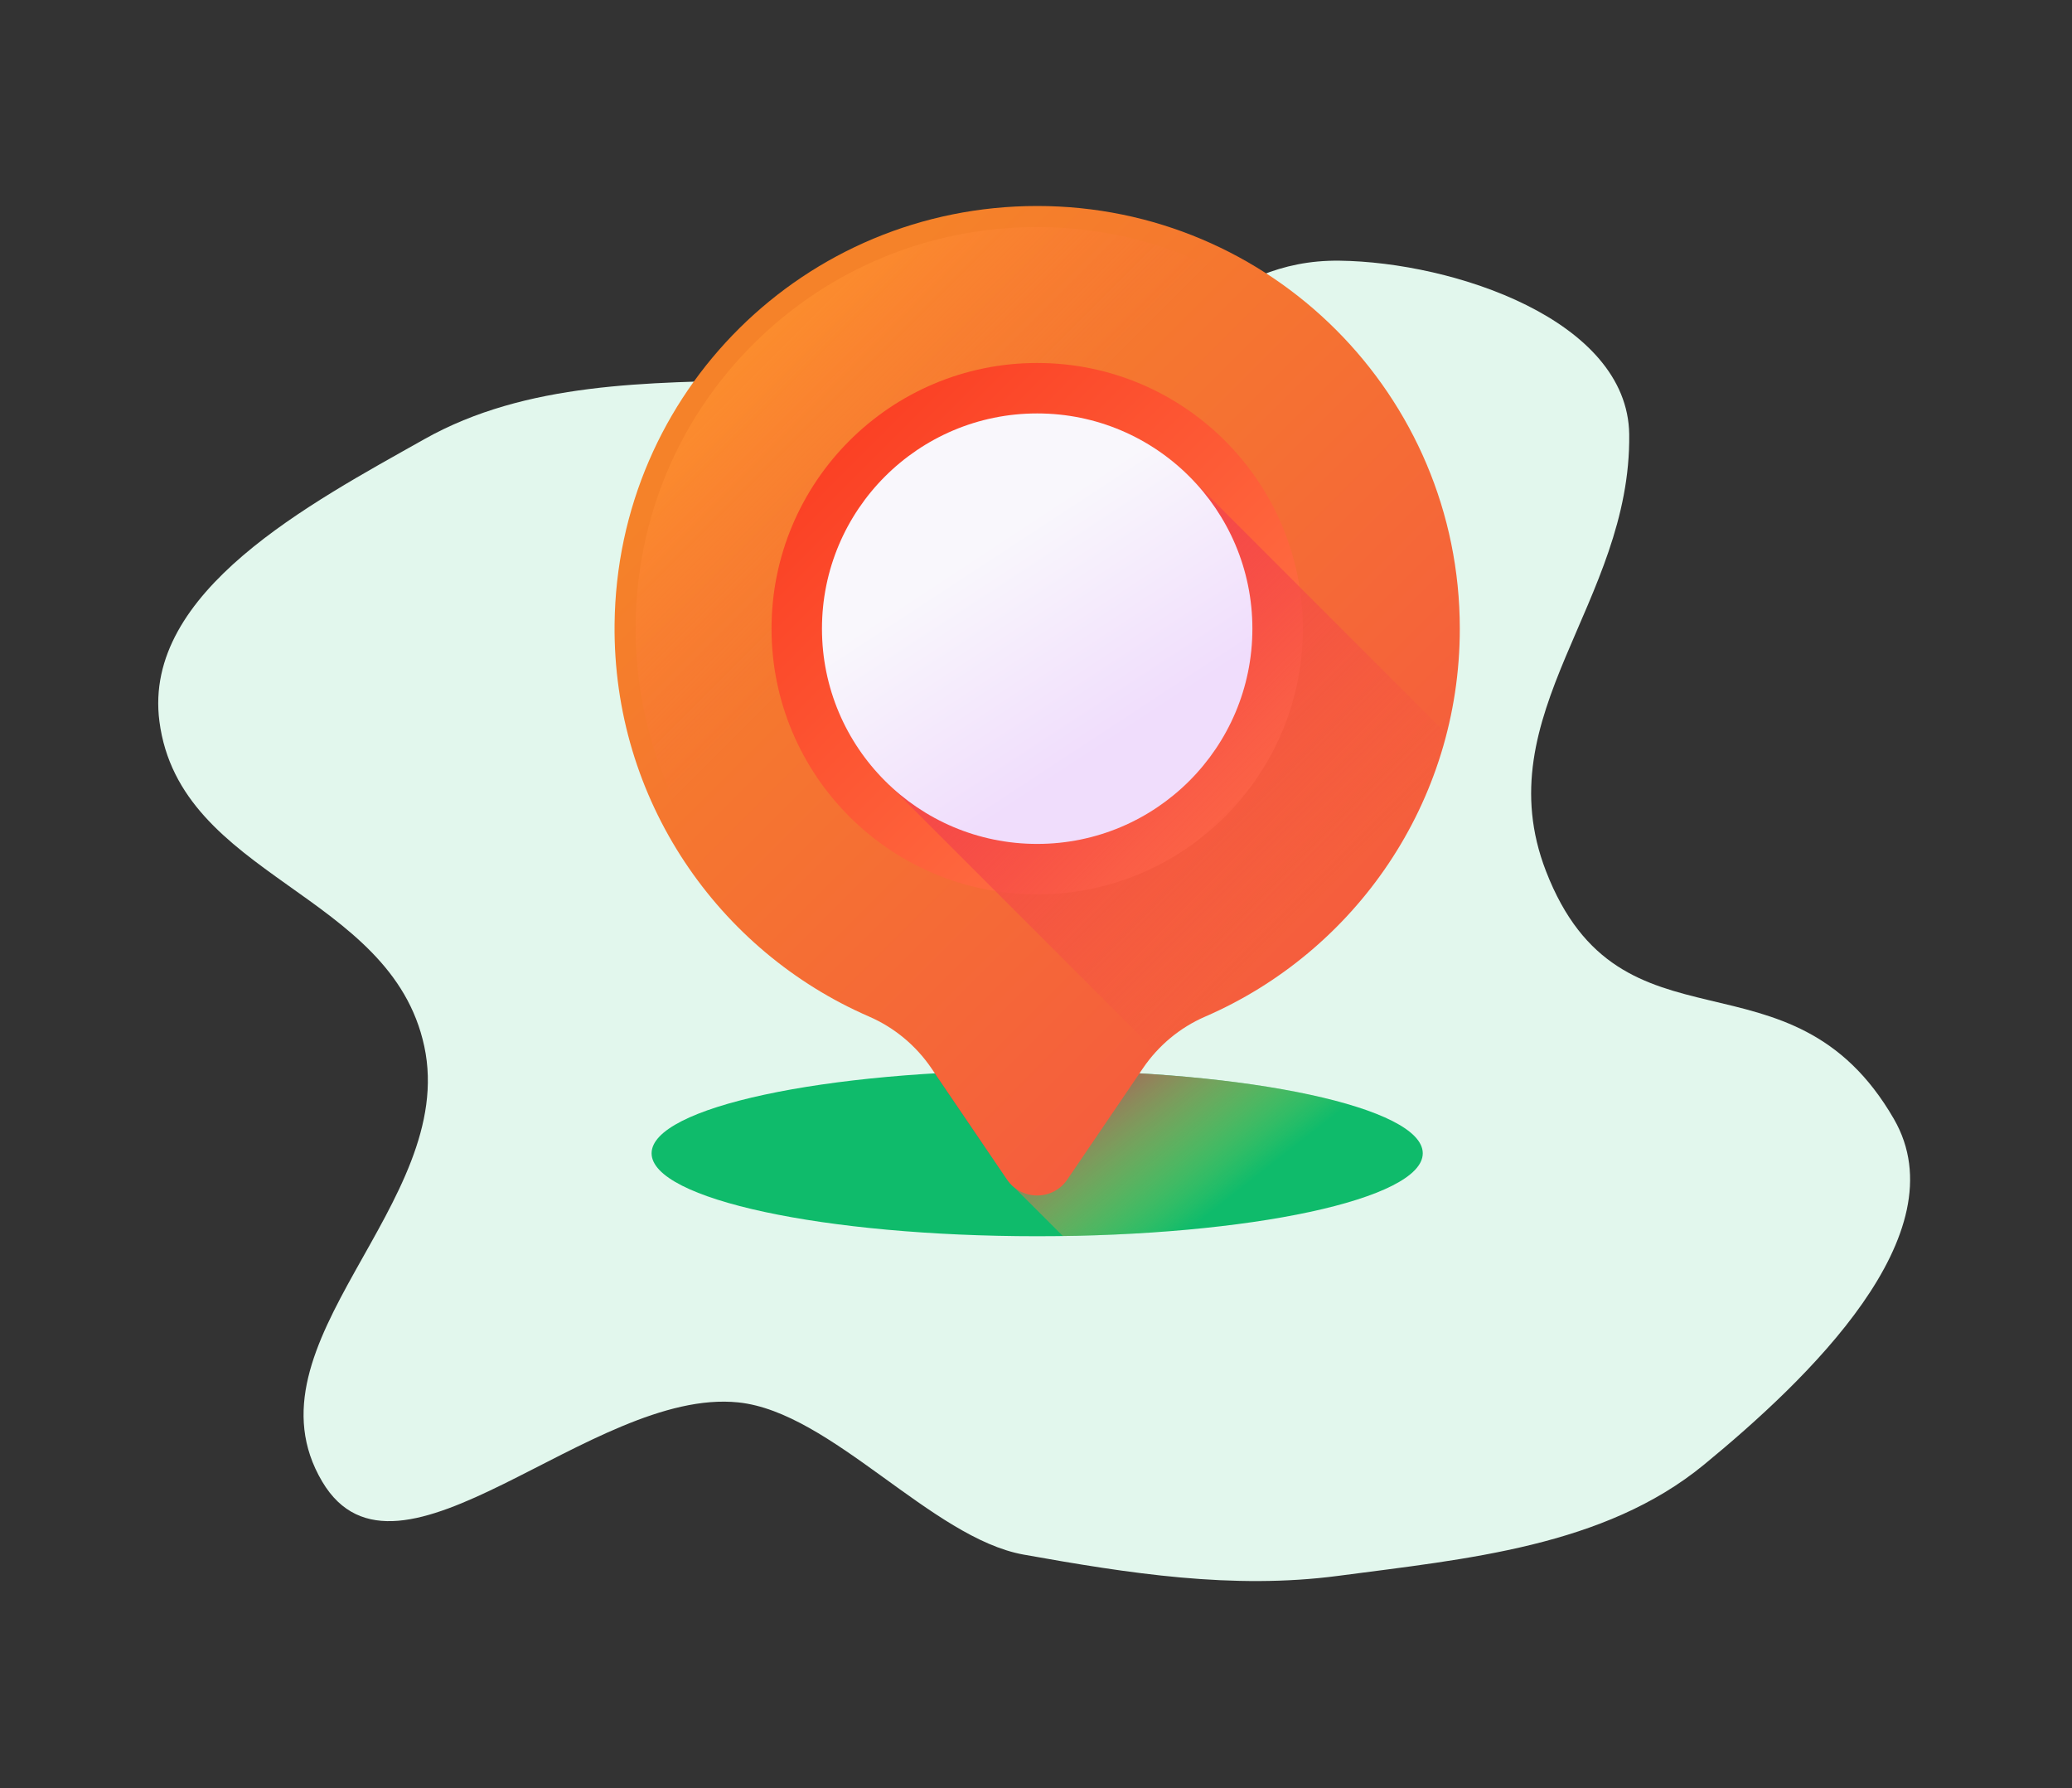 <svg width="175" height="151" viewBox="0 0 175 151" fill="none" xmlns="http://www.w3.org/2000/svg">
<rect x="0" y="0" width="175" height="151" fill="#333333" stroke="none"/>
<path fill-rule="evenodd" clip-rule="evenodd" d="M86.462 131.282C78.678 129.89 70.225 119.247 62.36 118.428C49.976 117.139 33.584 135.86 27.213 125.114C20.274 113.408 38.688 101.682 35.835 88.362C33.039 75.304 15.18 74.155 13.463 60.91C12.041 49.947 26.236 42.495 35.835 37.089C44.438 32.244 54.765 32.298 64.625 32.095C72.114 31.941 81.95 33.62 89.285 32.095C99.237 30.027 102.97 21.889 113.132 22.014C122.75 22.132 137.48 27.017 137.602 36.679C137.78 50.916 125.437 60.282 130.569 73.554C136.879 89.871 151.223 79.356 159.962 94.501C165.579 104.236 152.593 116.557 143.924 123.682C135.492 130.613 123.834 131.646 113.032 133.074C104.12 134.253 95.313 132.864 86.462 131.282Z" fill="#E2F7ED"/>
<path d="M87.6 104.395C105.586 104.395 120.166 101.26 120.166 97.392C120.166 93.525 105.586 90.389 87.6 90.389C69.614 90.389 55.033 93.525 55.033 97.392C55.033 101.26 69.614 104.395 87.6 104.395Z" fill="#0FBB6B"/>
<path d="M120.166 97.392C120.166 93.525 105.586 90.389 87.6 90.389C84.608 90.389 81.711 90.477 78.959 90.639L85.055 99.607C85.225 99.858 85.423 100.072 85.641 100.252L89.768 104.379C106.743 104.139 120.166 101.103 120.166 97.392Z" fill="url(#paint0_linear_102_2)"/>
<path d="M123.294 53.09C123.294 33.376 107.313 17.395 87.6 17.395C67.972 17.395 52.104 33.097 51.907 52.724C51.759 67.547 60.647 80.31 73.401 85.845C75.535 86.772 77.36 88.288 78.668 90.212L85.055 99.607C86.276 101.404 88.924 101.404 90.145 99.607L96.531 90.212C97.835 88.294 99.651 86.776 101.779 85.854C114.437 80.368 123.294 67.764 123.294 53.09Z" fill="url(#paint1_linear_102_2)"/>
<path d="M87.6 99.176C87.393 99.176 86.874 99.121 86.525 98.608L80.139 89.212C78.637 87.002 76.552 85.274 74.109 84.214C61.565 78.769 53.549 66.415 53.686 52.741C53.776 43.721 57.339 35.277 63.718 28.964C70.097 22.651 78.579 19.174 87.6 19.174H87.6C106.301 19.174 121.515 34.389 121.515 53.09C121.515 66.62 113.491 78.84 101.072 84.222C98.643 85.275 96.564 87 95.06 89.212L88.674 98.608C88.325 99.121 87.806 99.176 87.6 99.176Z" fill="url(#paint2_linear_102_2)"/>
<path d="M87.6 75.527C99.991 75.527 110.037 65.481 110.037 53.09C110.037 40.698 99.991 30.652 87.6 30.652C75.208 30.652 65.163 40.698 65.163 53.09C65.163 65.481 75.208 75.527 87.6 75.527Z" fill="url(#paint3_linear_102_2)"/>
<path d="M122.177 61.977L100.86 40.66C97.544 37.123 92.83 34.913 87.6 34.913C77.561 34.913 69.423 43.051 69.423 53.09C69.423 58.32 71.633 63.034 75.17 66.35L97.635 88.816C98.79 87.553 100.198 86.539 101.779 85.854C111.791 81.515 119.423 72.723 122.177 61.977Z" fill="url(#paint4_linear_102_2)"/>
<path d="M87.6 71.266C97.638 71.266 105.776 63.128 105.776 53.09C105.776 43.051 97.638 34.913 87.6 34.913C77.561 34.913 69.423 43.051 69.423 53.09C69.423 63.128 77.561 71.266 87.6 71.266Z" fill="url(#paint5_linear_102_2)"/>
<defs>
<linearGradient id="paint0_linear_102_2" x1="104.51" y1="100.633" x2="93.739" y2="86.89" gradientUnits="userSpaceOnUse">
<stop stop-color="#FFDA45" stop-opacity="0"/>
<stop offset="1" stop-color="#B53759"/>
</linearGradient>
<linearGradient id="paint1_linear_102_2" x1="66.057" y1="31.545" x2="137.277" y2="102.766" gradientUnits="userSpaceOnUse">
<stop stop-color="#F58229"/>
<stop offset="1" stop-color="#F54A48"/>
</linearGradient>
<linearGradient id="paint2_linear_102_2" x1="79.945" y1="45.455" x2="54.917" y2="20.427" gradientUnits="userSpaceOnUse">
<stop stop-color="#FF7044" stop-opacity="0"/>
<stop offset="1" stop-color="#FFA425"/>
</linearGradient>
<linearGradient id="paint3_linear_102_2" x1="101.129" y1="66.619" x2="56.379" y2="21.869" gradientUnits="userSpaceOnUse">
<stop stop-color="#FF7044"/>
<stop offset="1" stop-color="#F92814"/>
</linearGradient>
<linearGradient id="paint4_linear_102_2" x1="110.942" y1="76.432" x2="91.109" y2="56.598" gradientUnits="userSpaceOnUse">
<stop stop-color="#F54A48" stop-opacity="0"/>
<stop offset="1" stop-color="#F54A48"/>
</linearGradient>
<linearGradient id="paint5_linear_102_2" x1="83.15" y1="46.304" x2="93.891" y2="62.684" gradientUnits="userSpaceOnUse">
<stop stop-color="#F9F7FC"/>
<stop offset="1" stop-color="#F0DDFC"/>
</linearGradient>
</defs>
</svg>
